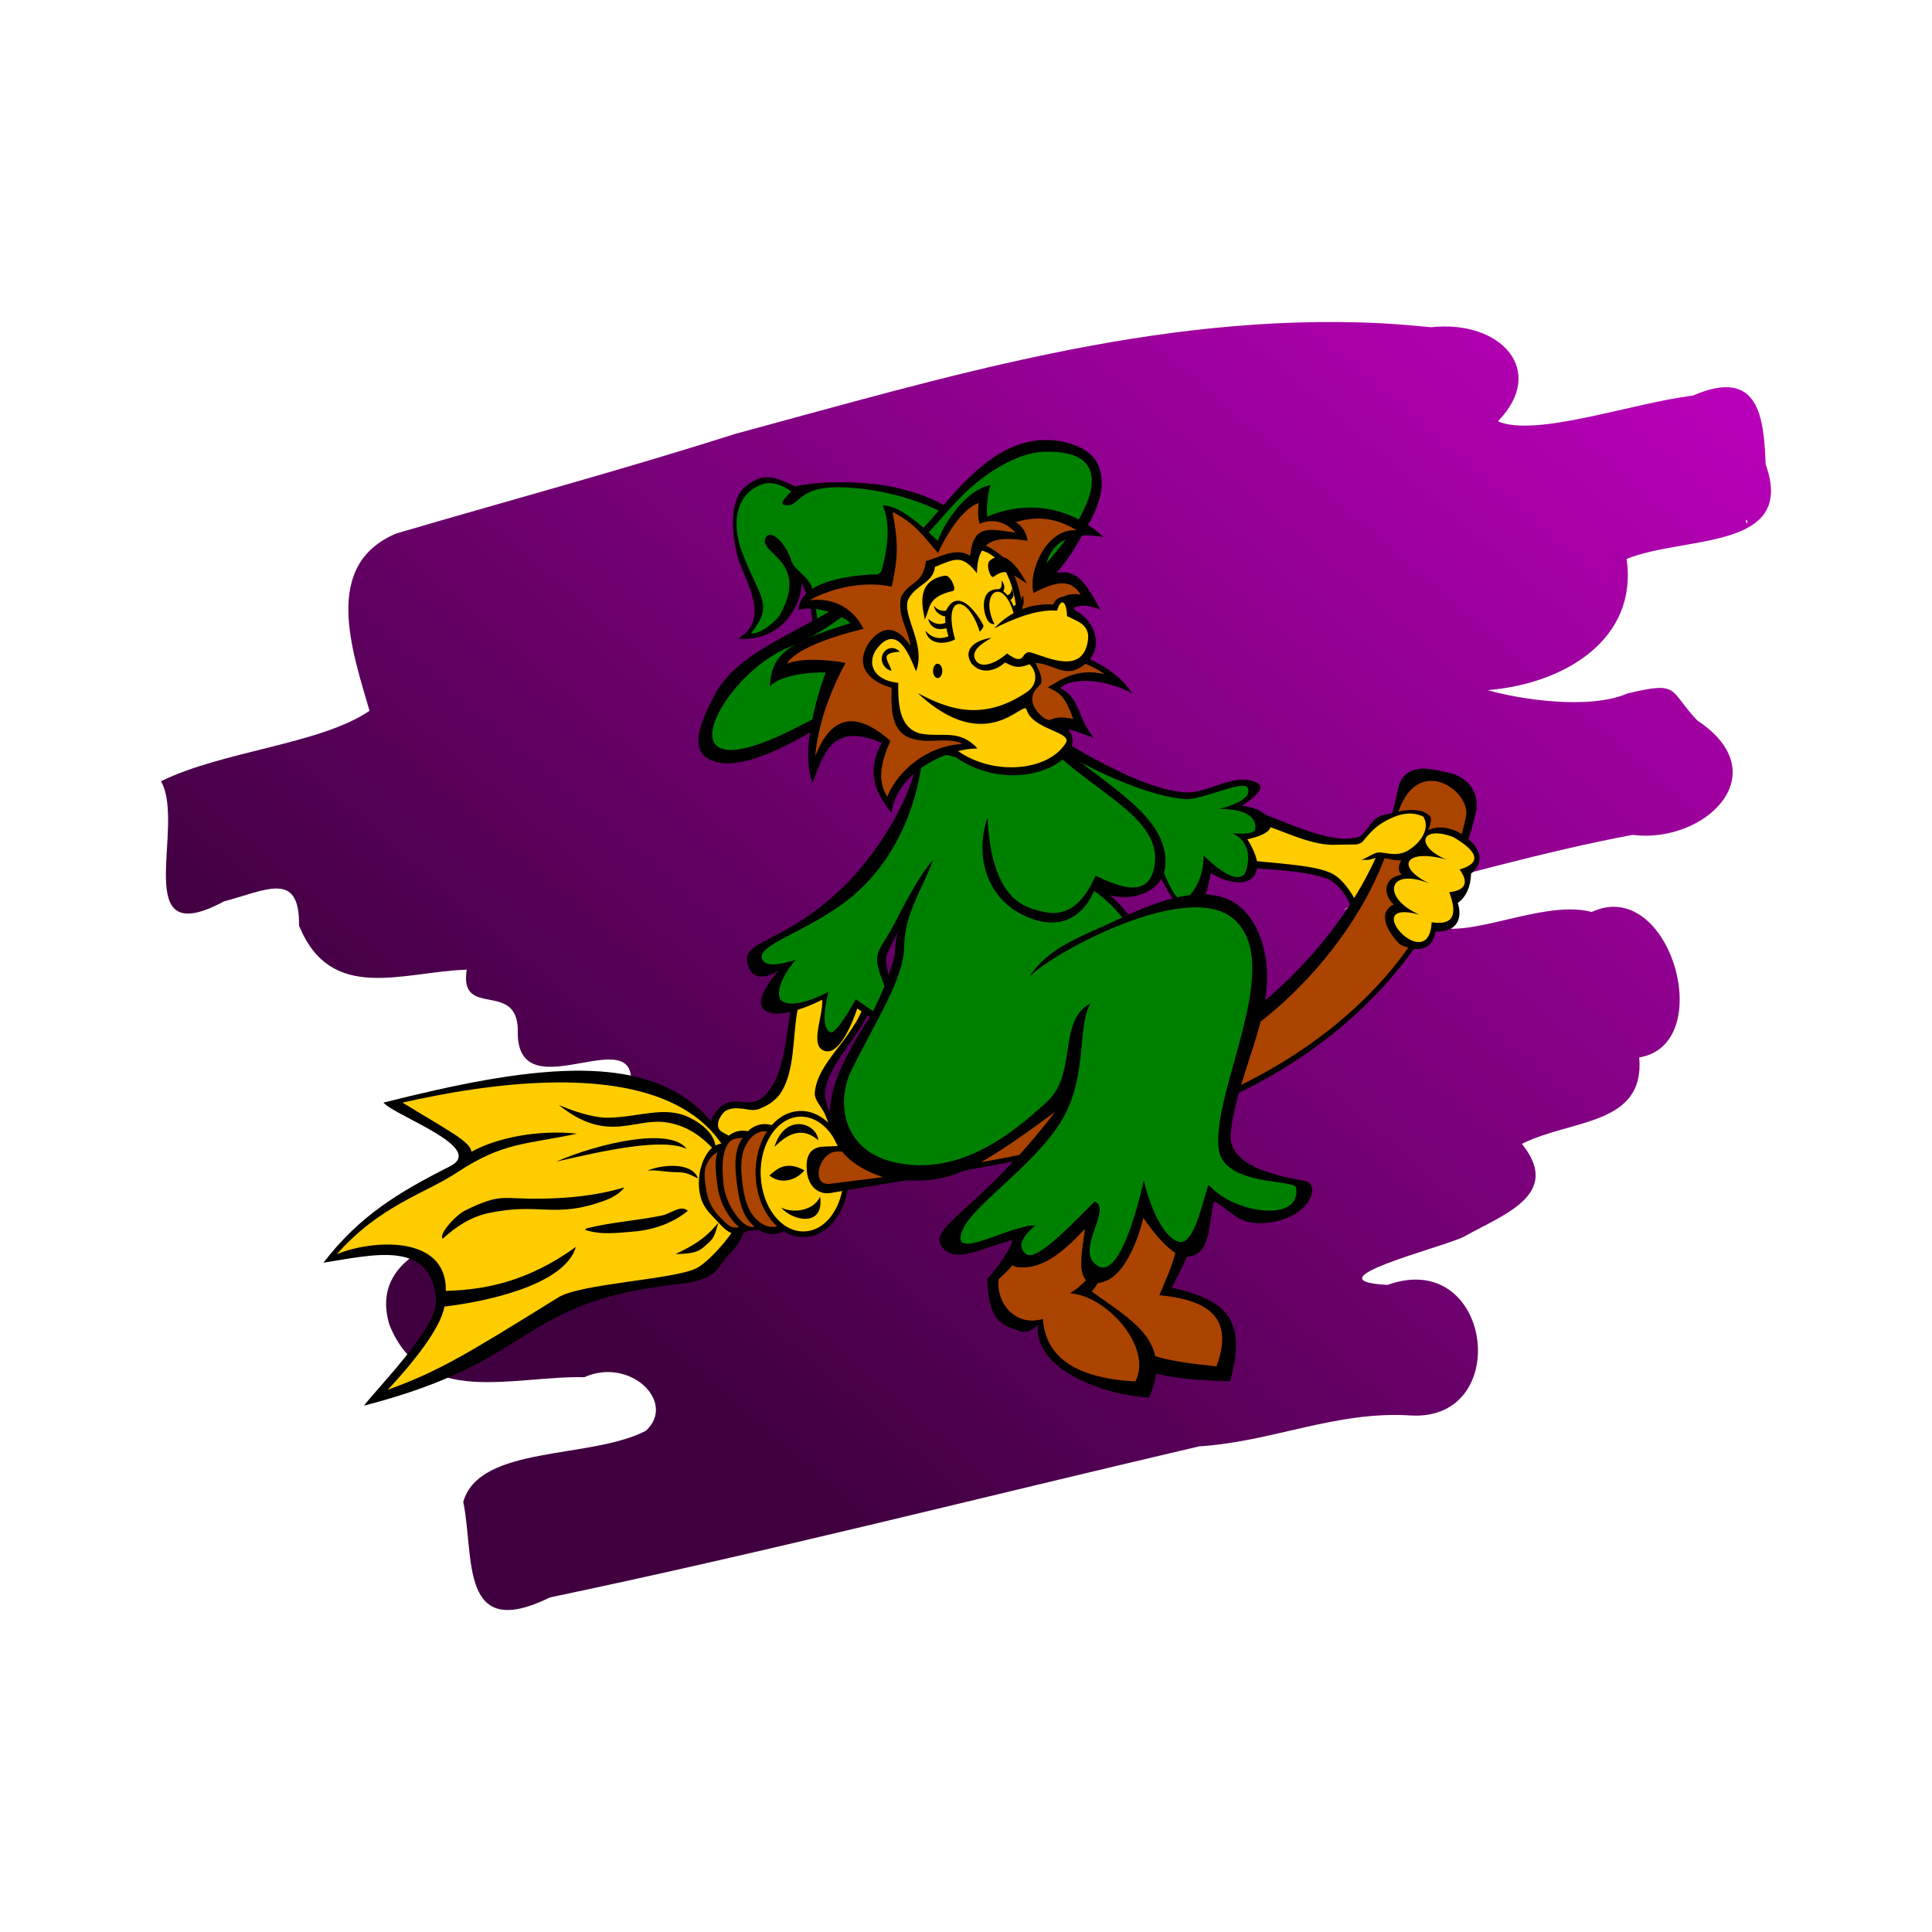 <svg:svg xmlns:dc="http://purl.org/dc/elements/1.1/" xmlns:ns1="http://sodipodi.sourceforge.net/DTD/sodipodi-0.dtd" xmlns:ns2="http://www.inkscape.org/namespaces/inkscape" xmlns:ns4="http://creativecommons.org/ns#" xmlns:rdf="http://www.w3.org/1999/02/22-rdf-syntax-ns#" xmlns:svg="http://www.w3.org/2000/svg" height="1800.006" id="svg2" version="1.1" viewBox="-150.001 -150.001 1800.006 1800.006" width="1800.006" ns1:docname="witch02.svg" ns2:export-filename="C:\Documents and Settings\Alejandro\Escritorio\Bearnd\BrujitaPili.png" ns2:export-xdpi="90" ns2:export-ydpi="90" ns2:version="0.48.0 r9654">
  <svg:defs id="defs4">
    <svg:linearGradient gradientTransform="matrix(1.237 0 0 1.078 -120.9 -54.625)" gradientUnits="userSpaceOnUse" id="linearGradient3118" x1="59.2" x2="912.23" y1="866.56" y2="3.864" ns2:collect="always">
      <svg:stop id="stop3874" offset="0" style="stop-color:#400040" />
      <svg:stop id="stop3876" offset="1" style="stop-color:#bf00bf" />
    </svg:linearGradient>
  </svg:defs>
  <ns1:namedview bordercolor="#666666" borderopacity="1.0" id="base" pagecolor="#ffffff" showborder="false" showgrid="false" showguides="true" ns2:current-layer="layer1" ns2:cx="691.82927" ns2:cy="759.28494" ns2:document-units="px" ns2:guide-bbox="true" ns2:object-nodes="false" ns2:object-paths="false" ns2:pageopacity="0.0" ns2:pageshadow="2" ns2:window-height="708" ns2:window-maximized="1" ns2:window-width="1024" ns2:window-x="-4" ns2:window-y="-4" ns2:zoom="0.35006471" />
  <svg:g id="layer1" transform="translate(0 447.64)" ns2:groupmode="layer" ns2:label="Capa 1">
    <svg:g id="g3057" transform="translate(489.27 -241.38)">
      <svg:path d="m646.91-55.137c-209.46-10.172-407.33 50.828-601.61 103.24-104.17 33.213-210.27 61.797-315.33 92.667-69.77 29.214-41.054 109.38-24.97 165.22-45.894 31.268-136.6 37.216-194.27 65.631 23.696 41.756-31.005 160.14 58.627 111.94 39.174-10.302 70.678-29.183 69.986 22.507 29.594 73.043 96.735 42.912 156.2 41.113-7.48 47.308 49.808 7.727 47.563 59.925 1.573 75.078 122.66-22.212 103.56 57.192-8.741 27.678-10.537 62.198 9.197 64.238-46.899 4.951-44.386 54.004-100.61 48.189-55.188 11.874-153.59 28.951-131.66 101.39 30.979 77.6 115.56 47.167 181.51 48.736 42.613-19.088 86.337 23.259 57.399 49.904-51.684 26.883-154.78 12.988-170.18 66.2 10.667 51.984-4.067 130.69 80.766 89.079 203.08-42.584 403.61-93.726 604.93-140.77 67.687-4.169 127.86-33.348 197.3-28.74 95.742 5.326 75.686-156.6-21.908-121.67-74.637-3.938 49.519-34.345 70.982-44.767 35.81-20.421 92.598-38.873 54.258-86.653 46.276-23.214 114.72-16.803 109.32-80.534 73.642-11.948 28.795-169.64-44.252-135.5-49.984-13.37-130.93 35.572-157.12 5.905 7.402-50.826-124.64 16.108-52.031-18.338 82.391-19.638 163.69-43.823 247.18-59.396 66.611 8.607 135.96-56.453 60.296-106.59-27.039-28.373-15.539-36.957-65.073-25.155-35.899 15.625-101.45 5.273-130.17-3.088 72.078-5.938 140.14-47.623 129.42-122.21 52.821-21.865 158.67-7.372 129.53-88.114-1.7-44.226-6.2-90.876-67.93-64.037-55.19 6.509-146.45 39.2-181.55 23.893 46.188-47.351 2.827-94.65-62.124-87.661-15.686-1.527-31.383-2.823-47.082-3.748zm341.42 183.36c1.744 6.961-2.951-0.325 0 0z" id="path3098" style="color:#000000;fill:url(#linearGradient3118)" ns2:connector-curvature="0" />
      <svg:g id="g3060" transform="matrix(1.248 0 0 1.248 -114.82 -138.04)">
        <svg:path d="m8.656 624.47c-40.911 0.454-89.307 10.398-142.66 23.812 9.888 10.646 76.7 33.588 49.875 47.469-39.933 20.188-67.72 37.274-94.656 72.031 37.21-5.678 80.778-17.607 84.084 27.995 1.442 19.896-43.396 65.1-53.83 78.739 132.68-34.21 111.93-77.06 236.53-91.04 28.612-3.211 27.051-13.087 36.281-22.094 8.356-8.348 13.139-18.547 14.844-32.125v-0.031-0.031c-14.89-79.87-62.279-105.48-130.46-104.72z" id="path3491" style="block-progression:tb;text-indent:0;color:#000000;text-transform:none;fill:#000000" ns2:connector-curvature="0" />
        <svg:path d="m202.62 535.16c-1.739-0.059-3.498 0.13-5.219 0.625-9.323 2.681-15.537 8.929-19.625 16.844-4.088 7.915-6.231 17.503-7.906 27.594-3.351 20.181-4.968 42.447-14.25 56.625-4.083 6.237-7.71 8.982-11 10.25s-6.484 1.099-10 0.781c-3.516-0.318-7.345-0.831-11.375 0.469s-7.91 4.462-11.406 10.531c-1.812 3.146-2.356 6.19-1.531 8.844 0.825 2.654 2.766 4.553 5 6.125 4.468 3.143 10.522 5.45 15.438 8.875 8.019 5.587 14.665 7.574 21.375 6.875 6.71-0.699 13.18-3.806 21.75-7.688 3.923-1.777 9.706-2.081 15.219-2.969 2.756-0.444 5.485-1.047 7.938-2.312s4.603-3.296 5.812-6.188c2.157-5.157-0.452-7.165-2.812-12.371-2.361-5.206-4.664-13.918-4.469-16.66 0.974-13.672 11.122-26.743 20.5-40.031 4.689-6.644 9.151-13.333 11.969-20.375 2.818-7.042 3.949-14.548 1.781-22.281-1.822-6.498-6.538-12.919-12.406-17.5-4.402-3.436-9.563-5.886-14.781-6.062z" id="path3533" style="block-progression:tb;text-indent:0;color:#000000;text-transform:none;fill:#000000" ns1:nodetypes="ssssssssssssssssssssssss" ns2:connector-curvature="0" />
        <svg:path d="m202.5 540.19c3.845 0.168 8.043 2.002 11.844 4.969 5.068 3.956 9.224 9.827 10.656 14.938 1.824 6.508 0.92 12.672-1.625 19.031-2.545 6.359-6.774 12.812-11.406 19.375-9.265 13.127-22.803 26.73-23.931 42.562-0.373 5.241 5.133 10.463 7.431 15.531 2.298 5.069 3.713 9.679 2.781 11.906-0.74 1.77-1.864 2.827-3.531 3.688-1.667 0.86-3.909 1.405-6.438 1.812-5.057 0.815-11.185 0.95-16.469 3.344-8.598 3.895-14.715 6.68-20.188 7.25-5.473 0.57-10.586-0.813-18.031-6-5.587-3.893-11.794-6.325-15.375-8.844-3.622-2.409-2.612-7.325-1.021-10.142 3.101-5.383 4.858-5.635 7.584-6.514s5.788-0.577 9.406-0.25 7.808 1.881 12.25 0.169c4.442-1.712 11.689-5.117 16.152-11.935 10.411-15.902 8.932-40.198 12.223-60.015 1.645-9.909 3.756-19.057 7.406-26.125 3.65-7.068 8.64-12.056 16.594-14.344 1.175-0.338 2.406-0.462 3.688-0.406z" id="path3836" style="block-progression:tb;text-indent:0;color:#000000;text-transform:none;fill:#ffcc00" ns1:nodetypes="sssssssssssssccssssssss" ns2:connector-curvature="0" />
        <svg:path d="m-3.656 633.22c67.295-0.323 132.83 19.037 137.81 95.406-0.002 0.021 0.002 0.042 0 0.062-1.608 12.725-25.096 38.898-34.831 43.439-17.923 8.361-86.168 11.289-102.69 21.531-69.546 43.116-89.067 55.053-127.42 69.03 17.682-18.848 39.328-45.26 42.357-62.14 29.454-3.48 89.562-15.54 98.148-44.55-35.324 25.44-66.737 32.053-97.116 32.831 0.826-42.824-56.831-37.826-81.415-27.331 32.28-36.531 65.829-45.227 89.938-61.156 34.832-23.014 52.072-20.735 89.406-28.875-28.504-3.103-59.734 2.903-78.781 13.5-1.189-7.862-16.577-15.214-51.5-36.688 29.099-6.566 72.956-14.855 116.09-15.062z" id="path3774" style="block-progression:tb;text-indent:0;color:#000000;text-transform:none;fill:#ffcc00" ns2:connector-curvature="0" />
        <svg:path d="m120.42 678.53c-7.453 0.813-10.746 3.847-14.387 10.515-3.641 6.668-5.467 16.542-4.075 25.689 1.392 9.147 5.21 13.753 10.728 19.422 5.518 5.669 10.594 12.978 18.047 12.165 7.453-0.813 13.424-5.632 17.065-12.301 3.641-6.668 5.114-15.263 3.722-24.41-1.392-9.147-5.394-17.174-10.911-22.843-5.518-5.669-12.737-9.05-20.19-8.237z" id="path3088" style="block-progression:tb;text-indent:0;color:#000000;text-transform:none;fill:#000000" ns1:nodetypes="sssssssss" ns2:connector-curvature="0" />
        <svg:path d="m121.15 683.35c5.459-0.595 10.979 1.802 15.657 6.608 4.678 4.806 8.312 11.971 9.566 20.218 1.255 8.246-0.121 15.929-3.207 21.582-3.087 5.653-7.705 9.186-13.163 9.781-5.459 0.595-8.872-3.791-13.55-8.598-4.678-4.806-8.307-11.585-9.562-19.832-1.254-8.246-2.026-14.351 1.061-20.004 3.087-5.653 7.74-9.16 13.199-9.756z" id="path3772" style="block-progression:tb;text-indent:0;color:#000000;text-transform:none;fill:#aa4400" ns1:nodetypes="sssssssss" ns2:connector-curvature="0" />
        <svg:path d="m132.17 669.36c-6.977 0.919-12.579 6.338-15.994 13.888-3.414 7.551-2.099 16.801-0.792 27.167s5.582 18.733 10.756 25.152c5.175 6.419 8.724 9.139 15.701 8.22 6.977-0.919 12.579-4.017 15.994-11.567 3.414-7.551 4.781-17.304 3.475-27.67-1.306-10.366-5.05-19.48-10.225-25.899-5.175-6.419-11.938-10.21-18.915-9.291z" id="path3084" style="block-progression:tb;text-indent:0;color:#000000;text-transform:none;fill:#000000" ns1:nodetypes="sssssssss" ns2:connector-curvature="0" />
        <svg:path d="m132.83 674.63c5.162-0.68 10.376 2.088 14.786 7.559 4.41 5.471 7.846 13.601 9.027 22.978 1.181 9.377-0.126 18.131-3.036 24.566-7.396 13.896-14.384 14.758-22.96 4.302-4.457-5.433-9.423-14.319-10.605-23.696-1.181-9.377-1.362-20.243 1.043-26.884 2.94-8.117 6.582-8.146 11.745-8.826z" id="path3770" style="block-progression:tb;text-indent:0;color:#000000;text-transform:none;fill:#aa4400" ns1:nodetypes="ssscssss" ns2:connector-curvature="0" />
        <svg:path d="m148.45 664.46c-7.36 0.975-13.282 6.734-16.897 14.779-3.615 8.044-3.095 18.123-1.71 29.185s3.385 21.103 8.863 27.942c5.479 6.839 12.626 10.866 19.986 9.891 7.36-0.975 13.282-6.734 16.897-14.779 3.615-8.044 5.063-18.445 3.678-29.507s-5.353-20.781-10.831-27.62c-5.479-6.839-12.626-10.866-19.986-9.891z" id="path3080" style="block-progression:tb;text-indent:0;color:#000000;text-transform:none;fill:#000000" ns1:nodetypes="sssssssss" ns2:connector-curvature="0" />
        <svg:path d="m149.12 669.75c5.551-0.736 11.175 2.252 15.891 8.14 4.717 5.888 8.354 14.63 9.615 24.7 1.261 10.069-0.104 19.475-3.216 26.4-3.112 6.925-7.82 11.247-13.371 11.983-5.551 0.736-11.17-2.217-15.887-8.105-4.717-5.888-6.926-14.63-8.187-24.7-1.261-10.069-1.324-19.475 1.788-26.4 3.112-6.925 7.816-11.282 13.367-12.018z" id="path3768" style="block-progression:tb;text-indent:0;color:#000000;text-transform:none;fill:#aa4400" ns1:nodetypes="sssssssss" ns2:connector-curvature="0" />
        <svg:path d="m204.29 706.65c0 24.853-16.47 45-36.786 45s-36.786-20.147-36.786-45 16.47-45 36.786-45 36.786 20.147 36.786 45z" id="path3766" style="color:#000000;stroke:#000000;stroke-width:4.238;fill:#ffcc00" transform="matrix(.892 -.036 .041 .999 .211 1.703)" ns1:cx="167.5" ns1:cy="706.64789" ns1:rx="36.785713" ns1:ry="45" ns1:type="arc" ns2:export-filename="C:\Documents and Settings\Alejandro\Escritorio\Bearnd\bruji1.png" ns2:export-xdpi="90" ns2:export-ydpi="90" />
        <svg:path d="m465.99 439.75c-9.599 44.36 64.507 26.991 104.51 41.375 6.009 2.404 13.279 10.031 16.625 18.188 21.793 27.068 49.816-38.393 38.281-53-14.166-2.334-33.224 7.1-47.469 4.594-42.486-5.649-101.19-51.741-111.95-11.157z" id="path3057" style="block-progression:tb;text-indent:0;color:#000000;text-transform:none;fill:#000000" ns2:connector-curvature="0" />
        <svg:path d="m576.91 455.81c10.461-0.431 26.117 0.409 31.791-2.172 20.735-9.431-6.341 53.321-17.229 43.203-4.574-8.05-10.848-17.064-19.125-20.375-27.009-11.806-115.76-3.244-98.704-32.658 29.478-24.733 69.815 13.381 103.27 12.002z" id="path3816" style="block-progression:tb;text-indent:0;color:#000000;text-transform:none;fill:#ffcc00" ns1:nodetypes="sscccs" ns2:connector-curvature="0" />
        <svg:path d="m640.51 399c-3.922 0.336-7.733 1.466-10.844 3.969-3.111 2.502-5.371 6.359-6.344 11.5-14.634 77.308-76.298 151.62-152.48 194.97-76.183 43.352-174.38 68.218-276.56 71.719-5.025 0.172-8.782 2.379-10.594 5.844-1.812 3.465-1.945 7.658-1.594 12.281 0.356 4.682 1.996 9.083 4.938 12.25s7.322 4.978 12.25 4.312h0.062 0.031c82.58-14.64 188.01-27.071 279.47-63.5 91.458-36.429 176.69-109.85 202.73-220.75 2.967-12.638-4.075-25.05-18.125-29.062-8.043-1.633-15.93-4.031-22.937-3.531z" id="path3096" style="block-progression:tb;text-indent:0;color:#000000;text-transform:none;fill:#000000" ns1:nodetypes="cssssssscccsscc" ns2:connector-curvature="0" />
        <svg:path d="m674.23 434.52c-23.22 109.68-108.61 178.42-199.2 214.5-90.591 36.084-192.04 49.605-275.52 59.862-15.309 1.881-8.104-24.342 5.426-24.097 52.715 0.954 181.13-28.068 291.97-81.72 34.561-16.728 106.22-83.311 124.52-163.71 12.61-55.328 56.927-24.334 52.8-4.835z" id="path2996" style="block-progression:tb;text-indent:0;color:#000000;text-transform:none;fill:#aa4400" ns1:nodetypes="ssssscs" ns2:connector-curvature="0" />
        <svg:path d="m402.09 724.41c2.837 49.311-15.291 72.605-25.812 79.688 0.83 12.789 11.286 26.715 23.719 28.156 1.119-2.798 1.719-6.394 3.906-8.531 27.044 18.651 16.017 30.399 94.156 32.594 13.23-46.739-3.576-60.808-43.509-69.866 14.219-27.498 15.575-31.485 16.196-52.196-24.357-3.536-47.375-6.74-68.656-9.844z" id="path3075" style="block-progression:tb;text-indent:0;color:#000000;text-transform:none;fill:#000000" ns2:connector-curvature="0" ns2:export-filename="C:\Documents and Settings\Alejandro\Escritorio\Bearnd\bruji1.png" ns2:export-xdpi="90" ns2:export-ydpi="90" />
        <svg:path d="m407.25 730.22 52.564 8.539c-1.343 23.015-4.015 28.69-14.564 53.305 40.198 3.823 55.1 19.257 42.658 53.15-38.58-3.993-63.283-8.152-84.228-31.782-3.102 4.883-6.878 8.155-8.078 11.28-9.165-3.514-13.35-13.06-14.766-20.039 26.378-25.451 29.056-39.148 26.414-74.453z" id="path3865" style="block-progression:tb;text-indent:0;color:#000000;text-transform:none;fill:#aa4400" ns1:nodetypes="cccccccc" ns2:connector-curvature="0" ns2:export-filename="C:\Documents and Settings\Alejandro\Escritorio\Bearnd\bruji1.png" ns2:export-xdpi="90" ns2:export-ydpi="90" />
        <svg:path d="m358.28 699.72c-11.26 31.473-23.814 61.483-41.656 80.375 1.634 20.887 3.445 32.829 22.05 37.78 1.578 0.26 6.334 5.457 16.137-3.968-4.445 33.237 49.045 52.971 82.75 54.469 18.896-42.453-14.454-58.175-43.844-79.875 17.19-23.349 27.79-46.57 32.875-70.406-24.129-6.483-47.342-12.656-68.312-18.375z" id="path3083" style="block-progression:tb;text-indent:0;color:#000000;text-transform:none;fill:#000000" ns2:connector-curvature="0" ns2:export-filename="C:\Documents and Settings\Alejandro\Escritorio\Bearnd\bruji1.png" ns2:export-xdpi="90" ns2:export-ydpi="90" />
        <svg:path d="m359.45 709.26 63.116 11.283c-9.132 33.541-27.366 60.389-44.018 70.073 27.398 1.801 61.9 40.169 48.862 65.822-60.923-3.148-67.815-31.291-69.101-46.622-21.348 6.154-34.942-12.646-33.086-29.665 28.098-24.607 23.453-43.217 34.228-70.891z" id="path3865-4" style="block-progression:tb;text-indent:0;color:#000000;text-transform:none;fill:#aa4400" ns1:nodetypes="ccccccc" ns2:connector-curvature="0" ns2:export-filename="C:\Documents and Settings\Alejandro\Escritorio\Bearnd\bruji1.png" ns2:export-xdpi="90" ns2:export-ydpi="90" />
        <svg:path d="m629.68 459.38c-2.922 7.743-8.758 12.959-3.616 18.773-13.806 2.271-13.904 15.011-5.844 22.156-14.376 7.197-1.279 24.299 4.625 29.781 14.308 7.28 24.825 3.156 26.536-9.425 15.301 0.355 20.636-8.779 16.695-21.453 6.221-4.369 9.734-12.437 9.882-21.878 15.062-12.342-0.027-26.674-11.176-31.837-18.005-7.394-26.782 1.873-37.103 13.884z" id="path3285" style="block-progression:tb;text-indent:0;color:#000000;text-transform:none;fill:#000000" ns1:nodetypes="ccccccccc" ns2:connector-curvature="0" />
        <svg:path d="m664.72 450.06c16.958 9.91 22.586 18.986 4.715 24.169 6.381 8.866 5.567 15.382-7.722 17.028 6.259 16.685 3.186 24.907-13.157 22.414-2.114 41.358-56.095-18.702-9.078-5.677-28.678-12.5-23.971-35.886 7.203-23.386-25.485-12.427-17.944-26.214 12.737-17.824-23.788-10.095-18.91-25.964 5.302-16.723z" id="path3806" style="block-progression:tb;text-indent:0;color:#000000;text-transform:none;fill:#ffcc00" ns1:nodetypes="cccccccc" ns2:connector-curvature="0" />
        <svg:path d="m614.11 433.22c-9.723 1.334-12.335 10.445-18.263 15.714-2.642 1.626-3.882 1.685-7.375 2.085 1.518 5.095 5.67 10.727 7.191 15.821 8.02 0.937 8.216-1.056 12.706-1.415 4.899-0.392 12.298 2.631 17.604 1.991 10.566-2.656 25.612-27.906 21.342-32.951-8.587-8.387-24.224-3.223-33.205-1.245z" id="path3064" style="block-progression:tb;text-indent:0;color:#000000;text-transform:none;fill:#000000" ns1:nodetypes="ccccsccc" ns2:connector-curvature="0" />
        <svg:path d="m642.32 434.81c5.2 8.211-1.085 19.413-12.158 25.671-8.87 5.013-18.653-0.273-23.082 1.393-5.348 2.012-8.687 4.976-12.488 5.431 0 0-9.043-11.648-5.741-11.673 1.969-0.015 6.033 0.392 8.666-2.731 2.288-2.713 6.991-9.071 14.312-13.521 10.546-6.411 20.998-9.246 30.49-4.57z" id="path47" style="block-progression:tb;text-indent:0;color:#000000;text-transform:none;fill:#ffcc00" ns1:nodetypes="csscsssc" ns2:connector-curvature="0" />
        <svg:g id="g3061" style="fill:#0b280b" transform="matrix(.998 .069 -.069 .998 25.698 -23.208)" ns2:export-filename="C:\Documents and Settings\Alejandro\Escritorio\Bearnd\bruji1.png" ns2:export-xdpi="90" ns2:export-ydpi="90" ns2:transform-center-x="-88.871132" ns2:transform-center-y="71.251002">
          <svg:path d="m430.81 440.06c16.844 13.836 30.893 56.837 45.294 56.536 12.55-0.262 13.45-18.799 15.144-29.411 11.808 6.569 33.549 10.346 34.219-7.094 0.305-7.942-8.781-19.969-8.781-19.969s17.325-4.584 16.677-11.163c-1.308-13.273-22.427-13.493-22.427-13.493s19.465-13.634 10.281-17.75c-16.819-7.539-35.972 10.408-52.875 10.719-31.921 0.586-90.652-28.703-117.72-46.031 11.898 28.865 52.732 55.103 80.188 77.656z" id="path3059" style="block-progression:tb;text-indent:0;color:#000000;text-transform:none;fill:#000000" ns2:connector-curvature="0" />
          <svg:path d="m371.56 383.38c29.879 15.186 70.17 29.878 96.844 30.062 12.112 0.084 42.158-17.586 45.741-11.75 5.891 9.594-20.193 17.333-20.193 17.333s28.707-3.382 28.096 12.975c-0.196 5.261-17.302 4.365-17.302 4.365s16.818 3.972 12.943 25.757c-2.894 16.271-25.162-1.16-32.875-7.777 1.755 14.12-5.169 30.461-12.219 33.755-10.319 4.821-22.314-40.163-38.157-54.75-12.429-11.444-33.749-25.518-62.878-49.97z" id="path3045" style="block-progression:tb;text-indent:0;color:#000000;text-transform:none;fill:#008000" ns2:connector-curvature="0" />
        </svg:g>
        <svg:path d="m350.62 362.41c-28.526 8.757-57.081 17.425-85.625 26.125-5.151 37.158-34.403 77.621-53.969 97-47.43 46.977-81.345 40.562-72.281 61.875 5.971 14.04 22.625 1.969 22.625 1.969s-20.077 21.651-11.188 29.469c11.03 9.7 43.438-7.406 43.438-7.406 0.76 12.792-10.148 35.259 2.281 38.375 12.85 3.23 23.84-31.81 23.84-31.81l9.406 6.531c-24.62 37.318-58.565 98.527 12.656 120.28 44.539 6.013 60.849-2.025 125.75-49.688-57.505 74.72-95.563 85.754-84.656 100.88 10.519 12.623 25.948 2.071 52.906-5.188 0 0-7.841 18.962 3.531 20.281 20.622 2.392 37.375-15.007 50.344-28.469-1.423 15.573-10.349 47.546 14.531 39.219 20.015-6.699 29.125-47.562 29.125-47.562s19.235 29.541 32.312 29.125c18.771-0.596 15.983-25.452 20.438-41.375 13.788 6.958 18.828 20.851 46.594 14.812 25.594-5.566 33.085-27.752 21.312-30.062-15.708-3.083-58.099-9.563-55.438-35.656 5.104-50.039 39.069-96.345 22.781-144.31-16.288-47.968-60.388-36.285-99.188-18.875-4.442-5.82-9.254-10.671-13.594-14.5 17.104 5.039 39.198-3.024 41.031-20.906 2.686-26.207-19.221-44.929-45.719-65.094-15.48-12.156-37.917-27.033-53.25-45.031zm-99.906 157.19c-2.627 7.368-2.636 10.595-2.719 15.812-0.068 4.266-3.335 12.844-4.969 18 0 0-1.75-7.388-1.75-12.031 0-4.47 3.327-9.352 9.438-21.781z" id="path3021" style="block-progression:tb;text-indent:0;color:#000000;text-transform:none;fill:#000000" ns2:connector-curvature="0" ns2:export-filename="C:\Documents and Settings\Alejandro\Escritorio\Bearnd\bruji1.png" ns2:export-xdpi="90" ns2:export-ydpi="90" />
        <svg:path d="m349.41 368.03c36.382 46 97.997 63.465 92.348 102.78-3.651 25.411-25.906 16.813-44.09 8.097-12.639 28.65-28.204 29.643-40.044 26.694-11.84-2.949-37.623-7.444-40.629-70.081-9.931 29.105-0.03 58.952 24.906 71.906 24.937 12.954 44.727 5.696 54.665-17.241 4.904 3.48 13.419 10.288 20.938 19.938-31.556 14.902-54.609 21.7-69.423 44.364 15.505-16.895 118.08-73.527 152.79-43.199 38.614 33.732-16.821 128.31-11.278 171.7 3.527 27.607 56.483 22.52 57.626 28.603 4.996 26.594-46.619 19.91-65.176-2.017-4.079 9.723-10.595 46.778-22.694 42.455-16.943-6.053-25.717-45.622-25.717-45.622s-15.46 73.842-33.79 64.084c-19.184-10.212 10.736-42.579-2.781-48.404-10.281 9.7-42.703 45.477-51.06 39.405-8.357-6.072-1.124-14.934 6.688-21.558-18.034-0.222-57.095 23.67-55.844 8.812 1.716-20.382 54.857-51.065 76.589-89.051 18.21-31.829 10.511-69.851 20.508-85.453-24.717 12.587-9.846 52.193-32.191 73.043-31.743 29.62-69.493 55.652-114.44 45.493-34.881-7.884-44.074-39.233-33.062-66.312 20.222-41.079 40.137-70.423 40.509-94.511 0.393-25.421 13.134-41.586 21.522-64.77-8.987 10.044-19.11 28.42-27.188 44.438-8.078 16.018-13.455 20.581-14.357 27.482-1.037 7.933 3.766 16.723 5.326 22.424-2.923 6.79-5.644 12.823-8.625 18.5-4.26-2.969-12.781-8.906-12.781-8.906s-13.85 25.318-18.562 24.75c-9.512-3.459-1.781-30.312-1.781-30.312s-27.566 15.203-36.161 5.647c-4.7-11.35 11.6-29.58 11.6-29.58s-20 7.242-24.219 0.812c-9.177-11.324 35.077-21.535 67.25-48.812 43.684-37.037 50.445-92.301 51.25-100.81z" id="path3019" style="block-progression:tb;text-indent:0;color:#000000;text-transform:none;fill:#008000" ns1:nodetypes="cscscscccssscscscscsscsscscssccccccccscc" ns2:connector-curvature="0" ns2:export-filename="C:\Documents and Settings\Alejandro\Escritorio\Bearnd\bruji1.png" ns2:export-xdpi="90" ns2:export-ydpi="90" />
        <svg:g id="g3253" transform="translate(-4,8)">
          <svg:g id="g3249">
            <svg:path d="m141.55 179.25c-17.693 12.729-8.751 50.448-5.438 58.692 7.797 19.399 20.89 42.729-1.402 56.045 40.776 2.805 49.836-38.51 46.996-42.263 11.467 20.964 7.734 36.028 8.562 50.719 49.036 2.313 56.945-15.481 78.028-39.479 24.293-27.653 29.894-56.571 29.534-62.459-16.002-12.934-42.165-19.505-58.75-21.688-22.202-2.782-45.141-2.062-61.906 1.438-17.296-8.788-24.392-9.086-35.625-1.004z" id="path3182" style="block-progression:tb;text-indent:0;color:#000000;text-transform:none;fill:#000000" ns1:nodetypes="sscccscccs" ns2:connector-curvature="0" />
            <svg:path d="m174.38 183.84c-2.845 3.653-9.134 9.266-5.487 10.134 12.849 3.056 7.684-14.059 43.619-13.015 29.26 0.85 63.086 10.143 84.975 24.823-14.825 62.603-51.409 90.711-99.388 91.312-3.35-6.182-4.688-25.501-7.858-40.358-1.789-8.384-13.72-14.34-15.561-20.544-4.277-14.416-16.332-25.108-19.501-17.054-4.636 11.782 33.054 16.713 10.946 56.862-2.01 3.651-14.463 15.094-21.679 13.946 17.275-21.645 6.809-25.443-6.34-59.57-8.761-22.738-4.917-45.116 14.916-51.778 7.321-2.459 15.58 1.215 21.357 5.241z" id="path3156" style="block-progression:tb;text-indent:0;color:#000000;text-transform:none;fill:#008000" ns1:nodetypes="cssccsssscssc" ns2:connector-curvature="0" />
          </svg:g>
          <svg:g id="g3176" transform="translate(420.13 65.589)">
            <svg:path d="m-54.875 80.031c-32.846-0.405-57.614 25.923-77.64 49.203-21.141 24.577-54.84 61.631-83.385 78.167-36.202 20.971-72.903 34.689-87.812 64.468-7.115 14.212-19.168 37.391-3.994 46.132 32.197 18.549 110.79-43.582 127.17-52.282 49.351-26.212 28.473-16.726 77.466-43.639 27.339-15.018 54.033-35.391 70.048-63.119 10.209-17.676 23.903-37.142 17.512-57.751-4.727-15.205-24.283-20.993-39.376-21.179z" id="path3174" style="block-progression:tb;text-indent:0;color:#000000;text-transform:none;fill:#000000" ns1:nodetypes="ssssssssss" ns2:connector-curvature="0" />
            <svg:path d="m-182.2 263.83c-34.562 20.521-21.709 11.247-57.373 29.748-109.61 56.863-58.348-38.617-8.49-58.445 57.746-22.965 101.53-84.996 130.22-113.76 16.105-16.145 40.762-32.196 61.8-32.611 60.058-1.185 29.606 50.675 2.841 80.943-24.199 27.37-115.12 85.18-129 94.13z" id="path3154" style="block-progression:tb;text-indent:0;color:#000000;text-transform:none;fill:#008000" ns1:nodetypes="csssssc" ns2:connector-curvature="0" />
          </svg:g>
        </svg:g>
        <svg:path d="m281.62 235.75c26.535 37.346 21.815 161.18 81.062 133.06 11.95-1.643 22.772 3.175 33.531 7.188-13.619-17.844-9.564-29.132-24.989-37.25 9.959-9.019 36.012-5.741 53.493 3.906-12.983-21.402-42.871-30.883-65.472-38.219 14.432-22.392 21.911-32.858 42.094-24-12.411-22.446-18.878-34.456-42.279-24.564 2.472-29.095 22.54-33.9 44.654-29.779-39.49-35.76-90.04-24.7-122.08 9.65z" id="path3275" style="block-progression:tb;text-indent:0;color:#000000;text-transform:none;fill:#000000" ns1:nodetypes="cccccccccc" ns2:connector-curvature="0" />
        <svg:path d="m383.52 221.04c-22.765-1.937-36.541 31.628-32.126 46.761 16.799-8.853 27.857-10.735 35.185 1.342-21.673-4.309-29.122 21.979-33.455 38.546 17.205 6.683 39.174 11.582 51.223 20.782-20.782-5.065-33.043 4.545-42.243 9.687 5.843 3.631 11.87 3.254 18.818 23.705-8.82-1.73-13.849-1.805-21.017 2.795-38.822 13.497-50.318-101.24-59.833-125.06 24.675-23.768 53.771-37.192 83.447-18.553z" id="path3241" style="block-progression:tb;text-indent:0;color:#000000;text-transform:none;fill:#aa4400" ns1:nodetypes="cccccccccc" ns2:connector-curvature="0" />
        <svg:path d="m327.59 240.14c-13.539-10.555-23.423-16.311-53.951 7.188-31.032 23.887-94.121 54.352-47.393 94.389 6.726 5.648 14.302 9.185 22.125 9.156-3.021 33.18 26.808 34.37 44.75 39.531 40.317 27.954 90.125 7.153 87.25-13.812-1.699-12.388-17.45-12.516-21.42-15.566-3.789-2.911-15.32-13.344-3.111-24.262 3.568-3.191-0.153-10.945-3.188-16.672 10.929 0.08 20.76 9.466 30.938 4.688 22.71-10.663 15.509-36.195-1.781-44.281-0.223-6.093-4.785-10.496-9.688-9.625-2.576 0.458-4.78 2.499-6.094 5.625-7.286-0.579-15.207 0.346-23 3.344-1.124-15.5-8.036-33.932-15.438-39.702z" id="path3111" style="block-progression:tb;text-indent:0;color:#000000;text-transform:none;fill:#000000" ns1:nodetypes="sscccssscscsccs" ns2:connector-curvature="0" ns2:export-filename="C:\Documents and Settings\Alejandro\Escritorio\Bearnd\bruji1.png" ns2:export-xdpi="90" ns2:export-ydpi="90" />
        <svg:path d="m266.96 252.84c-9.071 5.186-12.041 17.585-14.371 27.786-5.749 25.169-15.402 15.294-28.684 22.979-10.739 6.316 12.355 44.515 19.215 44.703-0.535 33.643 20.26 36.471 51.137 37.016 26.277 19.137 67.856 15.968 81.207-5.543 5.125-8.257-25.15-9.964-29.24-24.814-2.277-8.267-29.445 35.931-81.353-12.373 18.186 9.238 45.992 23.675 81.829-1.062 7.737-5.341 7.55-14.91 1.702-20.47-9.385 3.584-12.239 1.618-18.406-1.344-6.653 6.185-17.81 9.489-25.125 0.5-6.145-9.98 1.916-16.901 15.031-18.969-1.582 1.501-16.703 8.164-11.938 16.531 4.712 8.273 17.981 0.359 23.671-4.812 14.688 10.993 9.684-3.299 18.345-0.57 13.396 4.221 36.597 15.264 41.562-6.812 3.002-13.347-5.747-15.99-15.195-20.486-0.315-12.021-4.935-13.564-7.383-4.07-15.169-1.401-34.374 6.805-46.906 13.219 5.252-5.647 10.979-9.773 16.844-12.625-7.434-59.815-43.447-53.238-71.942-28.786z" id="path3095" style="block-progression:tb;text-indent:0;color:#000000;text-transform:none;fill:#ffcc00" ns1:nodetypes="cscccsscsccccscssccccc" ns2:connector-curvature="0" ns2:export-filename="C:\Documents and Settings\Alejandro\Escritorio\Bearnd\bruji1.png" ns2:export-xdpi="90" ns2:export-ydpi="90" />
        <svg:path d="m319.23 187.25c-18.071 3.616-33.567 26.621-39.445 41.658-11.612-11.205-28.503-26.531-41.021-26.509 7.111 16.416 2.271 37.924-1.635 51.509 0 0-59.49-0.764-61.394 26.522 15.594-4.215 35.804 6.092 38.749 9.916-49.444 15.278-58.634 24.305-60.062 47.428 10.584-11.59 41.762-10.574 41.762-10.574s-20.932 53.785-9.835 82.365c8.265-21.102 14.282-45.967 51.713-29.781-10.132 17.791-7.786 34.339 7.287 52.094 3.768-29.713 40.536-47.897 64.168-47.944-13.501-14.89-26.282-8.081-42.574-11.15-16.94-4.204-16.602-24.574-16.625-37.844-19.595-2.022-23.982-16.019-15.094-26.562 15.353-18.339 24.593 9.152 28.406 17.906 7.904-20.516-11.367-42.239-5.597-54.197 5.777-10.496 18.509-11.892 19.753-23.803 14.754-5.684 19.797-9.894 31.312 4.844 0.262-28.047 17.761-27.158 37.812-24.281-3.067-17.605-18.77-17.7-30.188-17.322 0 0-1.113-12.935 2.508-24.273z" id="path3267" style="block-progression:tb;text-indent:0;color:#000000;text-transform:none;fill:#000000" ns1:nodetypes="cccccccccccccccccccccc" ns2:connector-curvature="0" />
        <svg:path d="m310.34 200.67c-1.253 11.389 0.909 15.51 0.909 15.51s13.738-7.569 26.724 6.65c-20.163-2.917-31.364-6.491-34.008 17.266-10.381-6.926-23.522 1.604-32.952 3.844-2.021 17.763-12.703 15.096-18.61 26.942-2.8 14.451 5.229 23.295 7.031 36.433-12.155-18.469-23.694-12.593-31.405-1.75-11.296 18.54 3.054 29.074 17.312 33-0.325 17.932-0.541 36.525 20.594 39.125 9.581 1.971 22.699-2.315 32.362 2.846-27.144 1.519-48.325 20.272-56.175 39.341-8.239-12.626-3.802-27.727 2.382-41.641-19.375-16.964-41.6-25.827-56.07 11.329 2.605-35.233 22.61-69.518 22.61-69.518s-27.361-5.579-43.862 0.472c9.476-15.283 57.154-25.862 57.154-25.862s-9.96-24.932-40.338-21.402c17.599-9.824 42.616-14.536 61.465-10.077 4.727-21.801 5.133-31.674 0.637-55.726 15.873 7.333 24.018 19.132 33.961 30.556 7.881-17.656 20.145-34 30.279-37.339z" id="path3121" style="block-progression:tb;text-indent:0;color:#000000;text-transform:none;fill:#aa4400" ns1:nodetypes="cccccccccccccccccccccc" ns2:connector-curvature="0" />
        <svg:path d="m238.3 314.82c-1.346 4.967 2.17 10.133 7.009 11.116-2.05-7.625-9.856-13.256 6.157-14.251-4.366-4.941-11.568-2.758-13.166 3.135z" id="path3151" style="block-progression:tb;text-indent:0;color:#000000;text-transform:none;fill:#000000" ns1:nodetypes="sccs" ns2:connector-curvature="0" ns2:export-filename="C:\Documents and Settings\Alejandro\Escritorio\Bearnd\bruji1.png" ns2:export-xdpi="90" ns2:export-ydpi="90" />
        <svg:path d="m277 277.48c0.802 6.327 8.543 8.323 8.387 7.657-0.081 1.514-0.036 3.162 0.175 4.954-5.393 2.281-9.66-0.058-12.976-3.049 2.608 9.557 10.764 7.904 13.652 7.079 0.401 1.888 0.921 3.889 1.595 6.027-7.241 2.916-12.994 0.8-17.185-4.16 2.633 12.032 17.232 9.556 22.119 6.42-9.525-32.764 8.848-35.387 18.44-5.711 0 0 3.463-3.239 2.606-4.884-5.382-10.337-19.247-28.494-27.791-10.769-4.062 0.682-6.89-1.24-9.023-3.564z" id="path3129" style="block-progression:tb;text-indent:0;color:#000000;text-transform:none;fill:#000000" ns1:nodetypes="cccccccccscc" ns2:connector-curvature="0" ns2:export-filename="C:\Documents and Settings\Alejandro\Escritorio\Bearnd\bruji1.png" ns2:export-xdpi="90" ns2:export-ydpi="90" />
        <svg:path d="m327.63 258.5c-0.361 2.188 0.724 5.911-2.503 6.513-15.376-0.574-11.24 20.68-6.914 24.652 1.762 1.617 3.986 1.489 3.986 1.489-11.688-23.108 6.303-37.057 14.535-7.446 7.487-3.992 8.078-8.156 6.659-14.333-1.785 5.057-3.196 6.08-6.965 8.297-0.72-1.758-1.501-3.313-2.303-4.71 1.704-1.136 3.693-3.206 0.795-8.552 0.051 2.671-0.951 4.577-3.149 5.061-0.943-1.141-1.939-2.066-2.962-2.796 0.723-2.19 1.479-4.17-1.179-8.175z" id="path3131" style="block-progression:tb;text-indent:0;color:#000000;text-transform:none;fill:#000000" ns1:nodetypes="ccsccccccccc" ns2:connector-curvature="0" ns2:export-filename="C:\Documents and Settings\Alejandro\Escritorio\Bearnd\bruji1.png" ns2:export-xdpi="90" ns2:export-ydpi="90" />
        <svg:path d="m346.42 260.57c-10.429-5.266-14.053-12.936-24.838-4.848-2.373 1.78-6.174-9.194-2.911-11.98 13.503-11.528 24.853 12.862 27.749 16.828z" id="path3145" style="block-progression:tb;text-indent:0;color:#000000;text-transform:none;fill:#000000" ns1:nodetypes="cssc" ns2:connector-curvature="0" ns2:export-filename="C:\Documents and Settings\Alejandro\Escritorio\Bearnd\bruji1.png" ns2:export-xdpi="90" ns2:export-ydpi="90" />
        <svg:path d="m270.03 287.67c4.664-8.525 1.205-16.727 21.272-21.412 2.889-0.675-1.925-12.04-6.158-11.343-24.842 4.092-14.69 29.375-15.114 32.755z" id="path3145-4" style="block-progression:tb;text-indent:0;color:#000000;text-transform:none;fill:#000000" ns1:nodetypes="cssc" ns2:connector-curvature="0" ns2:export-filename="C:\Documents and Settings\Alejandro\Escritorio\Bearnd\bruji1.png" ns2:export-xdpi="90" ns2:export-ydpi="90" />
        <svg:path d="m291.62 337.47c0 2.959-1.542 5.358-3.444 5.358-1.902 0-3.444-2.399-3.444-5.358s1.542-5.358 3.444-5.358 3.444 2.399 3.444 5.358z" id="path3277" style="color:#000000;fill:#000000" transform="translate(-8.419 -11.481)" ns1:cx="288.17722" ns1:cy="337.46835" ns1:rx="3.4443493" ns1:ry="5.3578768" ns1:type="arc" />
        <svg:path d="m114.38 685.24c-10.04-11.39-21.481-19.79-36.961-22.17-24.476-3.76-43.995 16.27-80.495-13.02 16.921 7.264 29.572 9.54 35.992 9.505 23.814-0.131 43.107-9.476 62.005 0.107 9.96 5.051 19.746 12.917 19.458 25.573z" id="path3387" style="fill-rule:evenodd;color:#000000;fill:#000000" ns1:nodetypes="cscssc" ns2:connector-curvature="0" ns2:transform-center-x="58.724288" ns2:transform-center-y="-17.592648" />
        <svg:path d="m100.81 704.83c-4.279-12.24-26.624-10.52-37.807-5.73 6.579-0.902 13.205 1.161 22.195 1.117 6.397-0.032 9.137 1.505 15.609 4.616z" id="path3411" style="fill-rule:evenodd;color:#000000;fill:#000000" ns1:nodetypes="ccscc" ns2:connector-curvature="0" />
        <svg:path d="m115.95 738.09c-11.163 13.231-19.987 17.386-31.849 23.295 10.731-0.222 16.288-1.141 20.642-4.937 7.136-6.221 7.957-6.065 11.207-18.358z" id="path3423" style="fill-rule:evenodd;color:#000000;fill:#000000" ns1:nodetypes="ccsc" ns2:connector-curvature="0" />
        <svg:path d="m16.456 743.23c11.638 4.007 24.207 2.34 36.174 1.346 14.546-1.209 29.189-6.075 40.601-15.505-5.129-4.813-12.822 2.14-18.999 3.425-18.846 3.92-38.094 4.984-56.667 9.716-0.369 0.34-0.739 0.679-1.108 1.019z" id="path3427" style="fill-rule:evenodd;color:#000000;fill:#000000" ns1:nodetypes="cscscc" ns2:connector-curvature="0" />
        <svg:path d="m92.371 682.8c-18.228-8.363-60.962 1.196-97.337 9.533 29.855-13.02 84.627-26.54 97.337-9.53z" id="path3431" style="fill-rule:evenodd;color:#000000;fill:#000000" ns1:nodetypes="ccc" ns2:connector-curvature="0" />
        <svg:path d="m45.89 711.53c-20.17 6.134-41.21 8.13-62.232 8.466-29.288 0.469-29.306-4.471-56.379 8.673-7.594 3.687-20.354 18.184-16.997 21.24 9.627-8.741 20.371-16.086 33.487-18.972 38.871-8.551 49.362 4.319 87.132-9.416 5.519-2.007 11.631-5.237 14.989-9.992z" id="path3435" style="fill-rule:evenodd;color:#000000;fill:#000000" ns1:nodetypes="csscssc" ns2:connector-curvature="0" />
        <svg:path d="m157.97 681.29c7.83-25.495 31.408-18.078 32.703-4.897-14.39-12.525-26.472-0.995-32.703 4.897z" id="path3493" style="fill-rule:evenodd;color:#000000;fill:#000000" ns1:nodetypes="ccc" ns2:connector-curvature="0" />
        <svg:path d="m162.86 726.57c7.729 4.371 23.938 3.106 29.118-8.005 3.335 22.628-20.165 18.538-29.118 8.005z" id="path3501" style="fill-rule:evenodd;color:#000000;fill:#000000" ns1:nodetypes="ccc" ns2:connector-curvature="0" />
        <svg:path d="m180.3 698.88c-14.58-8.137-21.631 0.251-26.141 3.737 5.894 5.337 17.504 6.17 26.141-3.737z" id="path3525" style="fill-rule:evenodd;color:#000000;fill:#000000" ns1:nodetypes="ccc" ns2:connector-curvature="0" />
      </svg:g>
    </svg:g>
  </svg:g>
</svg:svg>